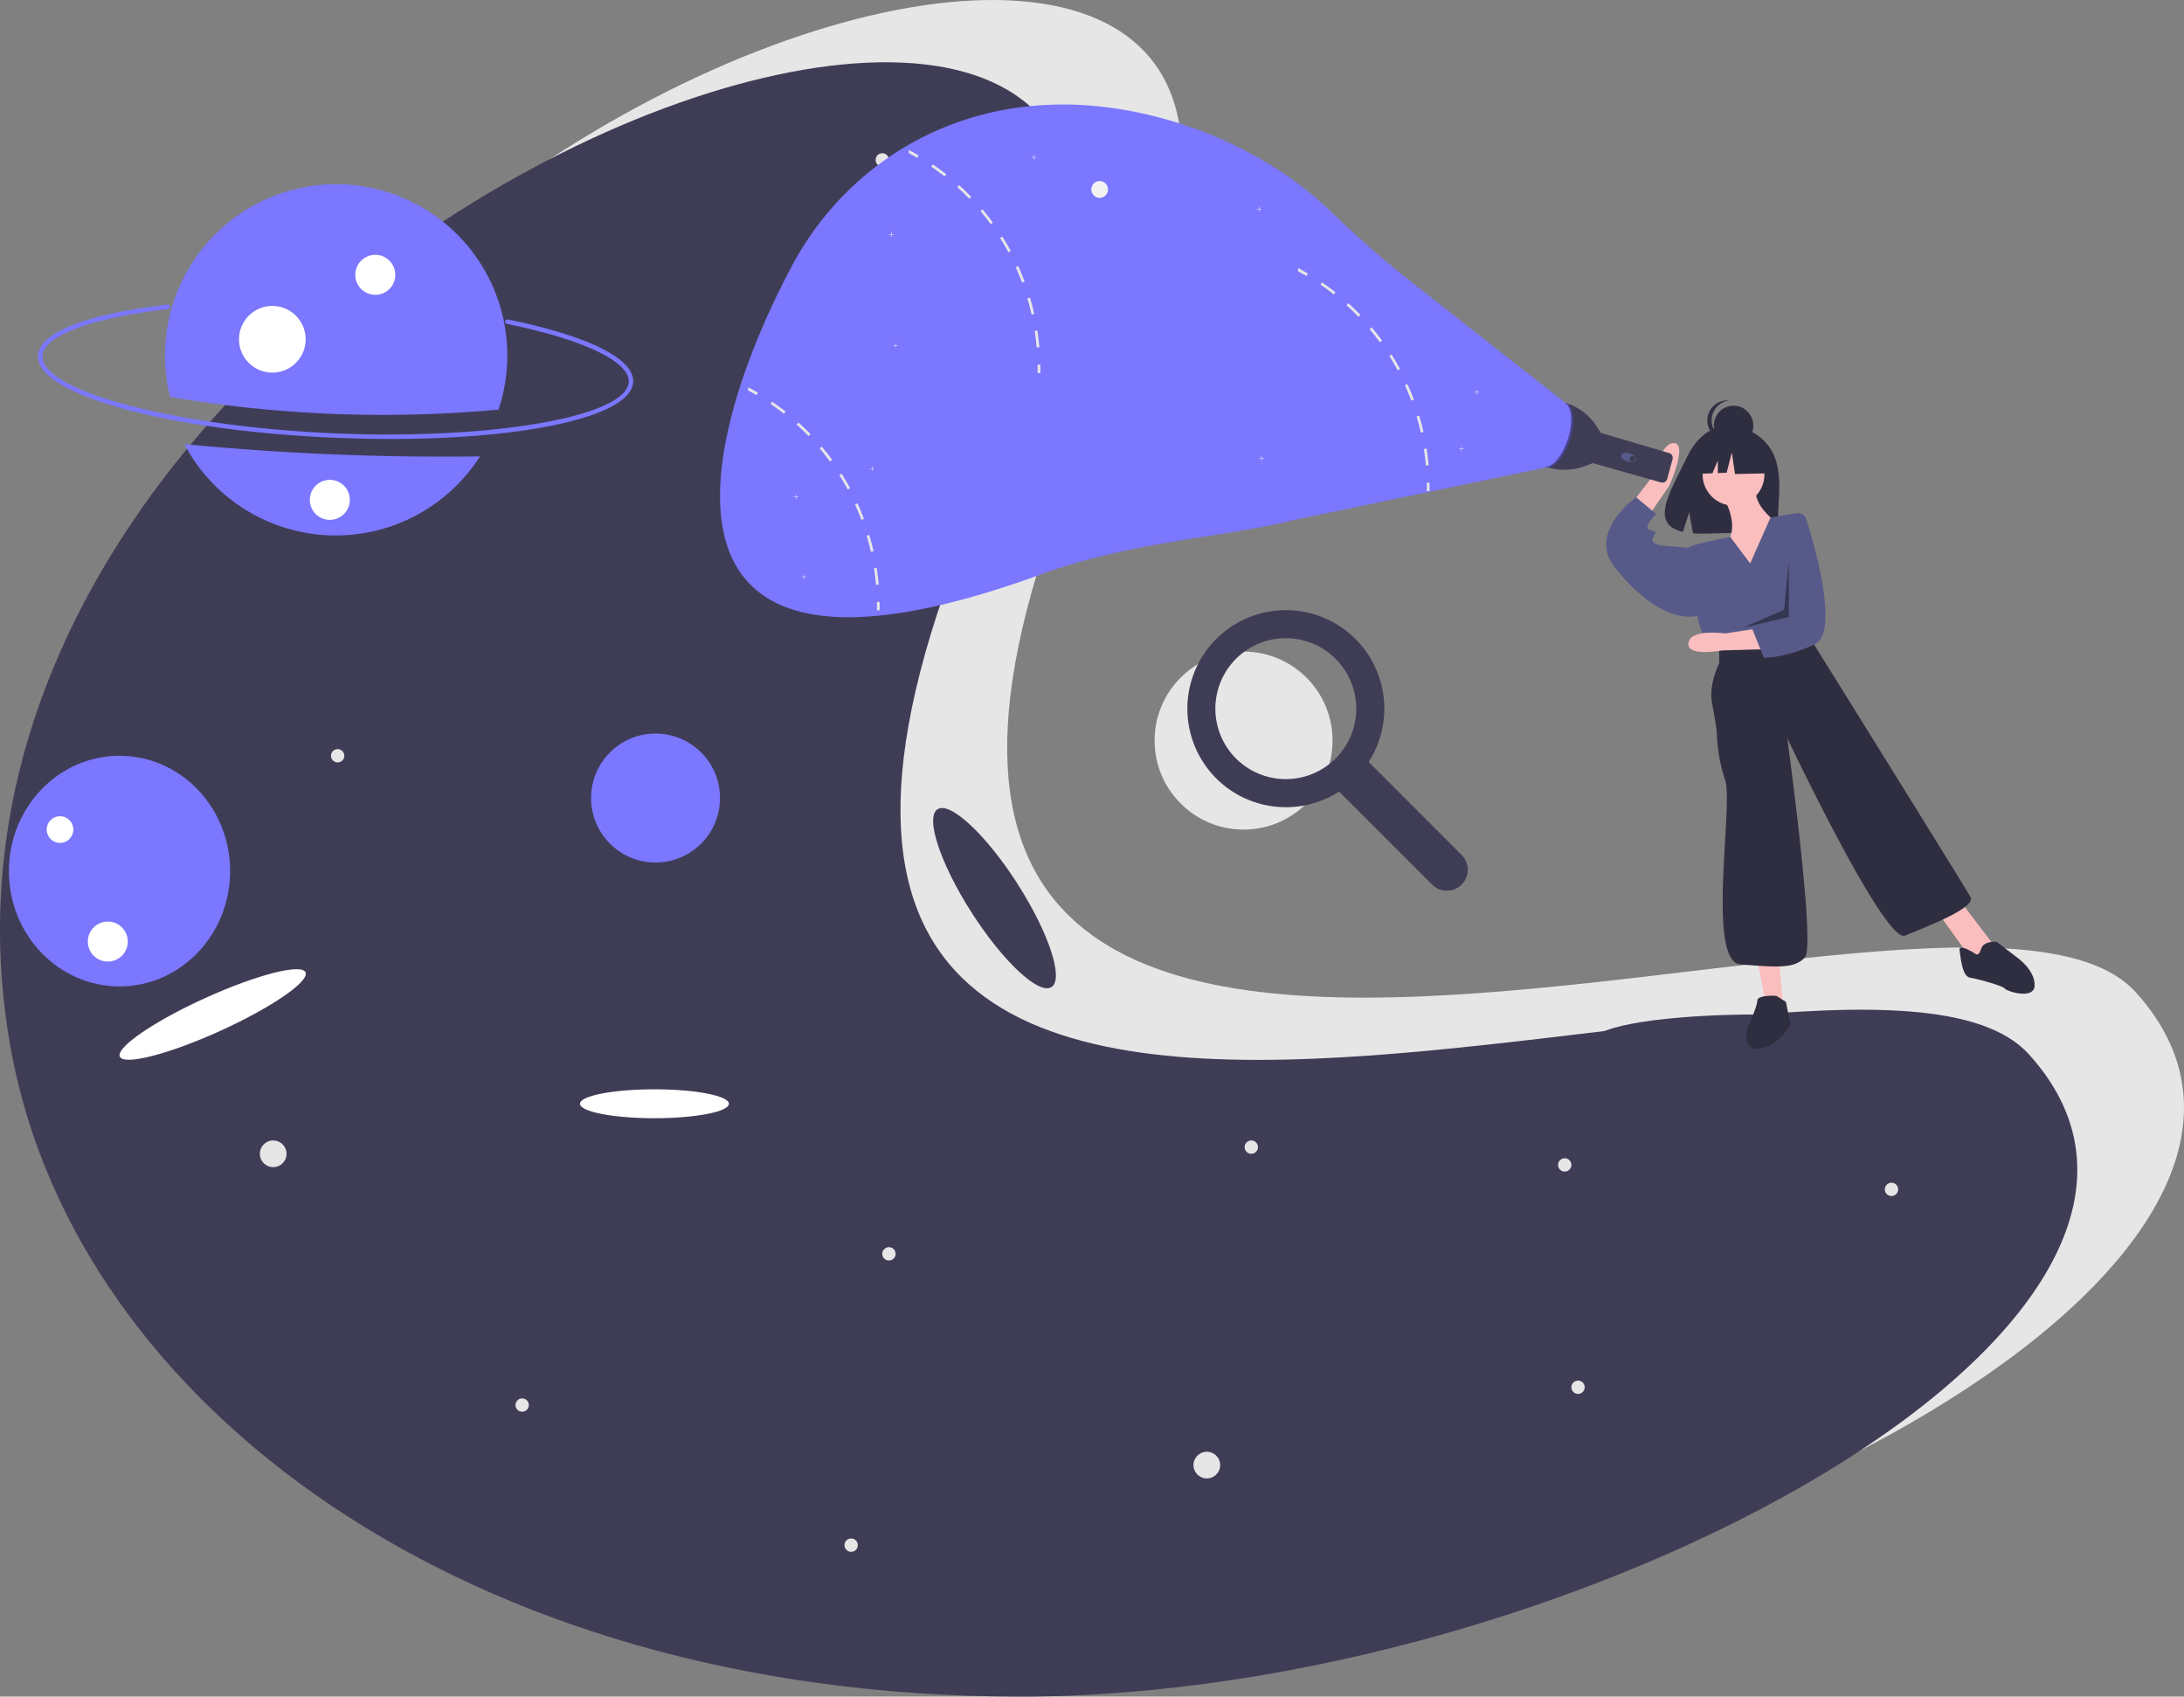<svg id="ee5053fc-ea24-484a-861d-c80bd2ae1a91" xmlns="http://www.w3.org/2000/svg" viewBox="0 0 982.49 763.01"><rect x="0" y="0" width="982.49" height="763.01" fill="#808080" stroke="none"/><defs><style>.cls-1{fill:#e6e6e6;}.cls-2{fill:#3f3d56;}.cls-3{fill:#7b77ff;}.cls-4{fill:#fff;}.cls-5{fill:#2f2e41;}.cls-6{fill:#fbbebe;}.cls-7{fill:#575a89;}.cls-8{opacity:0.4;isolation:isolate;}.cls-9{fill:#f2f2f2;}</style></defs><circle class="cls-1" cx="559.43" cy="333.06" r="40.03"/><path class="cls-2" d="M657.54,384.5l-41.83-41.83a44.31,44.31,0,0,0-13.31-61.23l-1.12-.7A44.31,44.31,0,1,0,602.4,356l41.83,41.83a9.41,9.41,0,0,0,13.31-13.31Zm-56.7-43.39a31.69,31.69,0,1,1,9.28-22.41A31.69,31.69,0,0,1,600.84,341.11Z" transform="translate(0 0)"/><path class="cls-1" d="M960.77,446.21c107,118.3-203.13,288.8-453.72,288.8S83.11,602.91,53.33,446.21C-18.86,66.26,668.41-175.23,507.05,157.4,271.86,642.25,876.52,353,960.77,446.21Z" transform="translate(0 0)"/><path class="cls-2" d="M912.77,474.21c107,118.3-203.13,288.8-453.72,288.8S35.11,630.91,5.33,474.21C-66.86,94.26,620.41-147.23,459.05,185.4,223.86,670.25,828.52,381,912.77,474.21Z" transform="translate(0 0)"/><path class="cls-3" d="M149.59,196.83C74.53,193.52,16.32,177.33,17.09,160c.46-10.41,21.7-18.78,58.28-23a1,1,0,1,1,.24,2h0c-34.46,3.94-56.12,12-56.51,21.07-.7,15.7,59.11,31.63,130.59,34.78s132.46-7.46,133.15-23.17c.4-9.09-20.6-19.06-54.8-26a1,1,0,0,1,.4-2h0c36.3,7.39,56.86,17.63,56.4,28.08C284.06,189.12,224.66,200.13,149.59,196.83Z" transform="translate(0 0)"/><path class="cls-3" d="M82.92,199.73a77,77,0,0,0,133,5.53A1213.46,1213.46,0,0,1,82.92,199.73Z" transform="translate(0 0)"/><path class="cls-3" d="M224.26,184.22a77,77,0,1,0-147.75-5.71A571.77,571.77,0,0,0,224.26,184.22Z" transform="translate(0 0)"/><circle class="cls-4" cx="168.83" cy="123.6" r="9"/><circle class="cls-4" cx="122.51" cy="152.59" r="15"/><circle class="cls-1" cx="122.9" cy="518.9" r="6"/><circle class="cls-1" cx="542.9" cy="658.9" r="6"/><circle class="cls-1" cx="151.9" cy="339.9" r="3"/><circle class="cls-1" cx="399.9" cy="563.9" r="3"/><circle class="cls-1" cx="850.9" cy="534.9" r="3"/><circle class="cls-1" cx="709.9" cy="623.9" r="3"/><circle class="cls-1" cx="562.9" cy="515.9" r="3"/><circle class="cls-1" cx="372.9" cy="219.9" r="3"/><circle class="cls-1" cx="396.9" cy="71.9" r="3"/><circle class="cls-1" cx="382.9" cy="694.9" r="3"/><circle class="cls-1" cx="234.9" cy="631.9" r="3"/><circle class="cls-1" cx="703.9" cy="523.9" r="3"/><circle class="cls-4" cx="148.37" cy="224.8" r="9"/><circle class="cls-3" cx="294.9" cy="358.9" r="29"/><ellipse class="cls-4" cx="294.4" cy="496.4" rx="33.5" ry="6.5"/><ellipse class="cls-2" cx="447.4" cy="403.9" rx="12.18" ry="47.5" transform="translate(-147.23 305.33) rotate(-32.66)"/><ellipse class="cls-2" cx="790.81" cy="467.62" rx="73.36" ry="11.38"/><path class="cls-5" d="M796.86,202.51c-6.22-10.63-18.51-11.12-18.51-11.12s-12-1.55-19.67,14.63c-7.17,15.08-17,29.64-1.59,33.17l2.79-8.79,1.73,9.44a60.76,60.76,0,0,0,6.61.12c16.56-.54,32.33.16,31.82-5.85C799.36,226.12,802.84,212.73,796.86,202.51Z" transform="translate(0 0)"/><path class="cls-6" d="M774.47,222.51s8,11.38,3.22,20.59,11.24,19,11.24,19l11.78-26s-13.92-9.21-10.17-17.88Z" transform="translate(0 0)"/><ellipse class="cls-6" cx="779.83" cy="213.3" rx="13.92" ry="14.08"/><path class="cls-6" d="M731.65,229.59l11.63-15.19s4.1-15.92,10-15.11S751,218.38,751,218.38l-11.56,16.81Z" transform="translate(0 0)"/><polygon class="cls-6" points="790.54 431.6 794.29 451.64 802.32 453.81 800.18 429.98 790.54 431.6"/><polygon class="cls-6" points="871.39 409.94 885.85 429.98 891.74 432.69 896.56 424.56 882.1 405.6 871.39 409.94"/><path class="cls-7" d="M787.33,253.39l-8.94-11.9s-17.3,3.23-18.91,4.86,4.29,31.41,4.29,31.41,1.07,8.13,5.89,12.46l4.81,3.25,39.63-8.12,1.49-17.84a47.13,47.13,0,0,0-12.2-35.79h0l-6.9,1Z" transform="translate(0 0)"/><path class="cls-7" d="M761.62,247.43,759,246.35l-12.32-1.09s-4.28-1.08-3.21-3.25,2.14-2.7,0-3.25-2.68-1.08-2.14-2.7,3.74-4.88,3.74-4.88l-9.1-7.58s-.49.35-1.29,1c-4.52,3.7-18.82,17.06-8.35,30.41,12.32,15.71,26.78,24.92,38.56,21.67Z" transform="translate(0 0)"/><path class="cls-5" d="M773.4,290.77v7.58s-4.82,9.21-3.21,17.87,2.14,13,2.14,13a74.86,74.86,0,0,0,3.75,21.67c3.75,10.84-8.57,81.8,7,82.88s24.1,2.17,28.92-3.25-8-98.59-8-98.59,43.91,92.63,53,88.84,32.12-12.46,29.45-17.33-70.15-113.22-70.15-113.22l-2.14-4.87Z" transform="translate(0 0)"/><path class="cls-5" d="M799.11,447.85s-8.57-.54-8.57,2.17-4.29,11.92-4.29,11.92-3.21,10.83,5.36,9.75,13.92-10.84,13.92-10.84l-2.14-10.29Z" transform="translate(0 0)"/><path class="cls-5" d="M888.53,428.89s-7.5-4.87-7-1.62,1.07,11.92,4.82,12.46,15,3.79,15.52,4.87S915.3,450,915.3,443s-8-12.46-8-12.46l-9.1-7s-5.89-.54-7,3.25S888.53,428.89,888.53,428.89Z" transform="translate(0 0)"/><ellipse class="cls-5" cx="779.85" cy="191.44" rx="8.89" ry="8.99"/><path class="cls-5" d="M770,189.08a9,9,0,0,1,8-9c-.31,0-.62,0-.94,0a9,9,0,0,0,0,18h0c.32,0,.63,0,.94,0A9,9,0,0,1,770,189.08Z" transform="translate(0 0)"/><polygon class="cls-5" points="794.11 201.48 781.96 195.05 765.18 197.68 761.71 213.19 770.36 212.85 772.77 207.15 772.77 212.76 776.75 212.6 779.07 203.53 780.51 213.19 794.69 212.89 794.11 201.48"/><path class="cls-6" d="M793.38,292l-18.73.51s-16,3.15-15.09-3.38,16.49-4.24,16.49-4.24l17.07-2.64Z" transform="translate(0 0)"/><path class="cls-7" d="M808.2,230.8a4,4,0,0,1,4.41,2.78c3.67,11.69,15,50.82,3.74,56.19-13.22,6.32-22.87,6-22.87,6L788.32,283l4.7-4.47,5-32.65,2.4-13.84Z" transform="translate(0 0)"/><polygon class="cls-8" points="804.73 252.58 802.59 274.24 783.85 282.37 804.73 277.49 804.73 252.58"/><path class="cls-2" d="M703.66,181.05h0a25,25,0,0,1,14.64,10.76l1.76,2.74.08.12,30.73,9.09a2.27,2.27,0,0,1,1.53,2.77L750,215.38a2.24,2.24,0,0,1-2.75,1.59h0l-30.73-8.69h0l-3.09,1.18a27.29,27.29,0,0,1-17.73.61h0Z" transform="translate(0 0)"/><ellipse class="cls-7" cx="732.64" cy="205.71" rx="1.9" ry="3.52" transform="translate(325.8 848.8) rotate(-73.36)"/><ellipse class="cls-2" cx="734.45" cy="206.33" rx="1.29" ry="1.3"/><ellipse class="cls-3" cx="699.76" cy="195.68" rx="15.2" ry="6.81" transform="translate(300.85 803) rotate(-72.33)"/><path class="cls-8" d="M705.27,197.52c2.47-7.7,1.8-14.88-1.45-16.44a3.75,3.75,0,0,1,.58.13c3.57,1.17,4.39,8.6,1.83,16.6s-7.54,13.52-11.11,12.35a2.54,2.54,0,0,1-.38-.16C698.25,210.46,702.84,205.1,705.27,197.52Z" transform="translate(0 0)"/><path class="cls-3" d="M704.06,181.07l-69.73-54.72a462.91,462.91,0,0,1-35.46-31.08C579,76.1,552,60.77,520.59,52.61c-76.34-19.82-136.81,15.33-164.32,66.94-42,78.87-74.24,206.86,112.12,138.73,40.76-14.9,82-16.48,113.3-24.33L695,210.33Z" transform="translate(0 0)"/><ellipse class="cls-9" cx="494.7" cy="85.2" rx="3.75" ry="3.79"/><polygon class="cls-9" points="567.51 93.96 566.53 93.96 566.53 92.97 566.34 92.97 566.34 93.96 565.37 93.96 565.37 94.15 566.34 94.15 566.34 95.14 566.53 95.14 566.53 94.15 567.51 94.15 567.51 93.96"/><polygon class="cls-9" points="665.5 176.3 664.52 176.3 664.52 175.31 664.33 175.31 664.33 176.3 663.36 176.3 663.36 176.49 664.33 176.49 664.33 177.48 664.52 177.48 664.52 176.49 665.5 176.49 665.5 176.3"/><polygon class="cls-9" points="658.54 201.76 657.56 201.76 657.56 200.77 657.37 200.77 657.37 201.76 656.4 201.76 656.4 201.95 657.37 201.95 657.37 202.94 657.56 202.94 657.56 201.95 658.54 201.95 658.54 201.76"/><polygon class="cls-9" points="359.22 223.42 358.24 223.42 358.24 222.44 358.05 222.44 358.05 223.42 357.08 223.42 357.08 223.62 358.05 223.62 358.05 224.6 358.24 224.6 358.24 223.62 359.22 223.62 359.22 223.42"/><polygon class="cls-9" points="402.05 105.34 401.08 105.34 401.08 104.35 400.89 104.35 400.89 105.34 399.91 105.34 399.91 105.53 400.89 105.53 400.89 106.52 401.08 106.52 401.08 105.53 402.05 105.53 402.05 105.34"/><polygon class="cls-9" points="568.58 206.09 567.61 206.09 567.61 205.1 567.41 205.1 567.41 206.09 566.44 206.09 566.44 206.28 567.41 206.28 567.41 207.27 567.61 207.27 567.61 206.28 568.58 206.28 568.58 206.09"/><polygon class="cls-9" points="466.31 70.67 465.33 70.67 465.33 69.68 465.14 69.68 465.14 70.67 464.17 70.67 464.17 70.86 465.14 70.86 465.14 71.85 465.33 71.85 465.33 70.86 466.31 70.86 466.31 70.67"/><path class="cls-1" d="M466.68,148.66l-1.21.19c.38,2.46.68,5,.9,7.46l1.22-.11C467.37,153.68,467.07,151.15,466.68,148.66Z" transform="translate(0 0)"/><path class="cls-1" d="M463.36,133.85l-1.18.36c.71,2.39,1.35,4.83,1.89,7.26l1.21-.28C464.72,138.74,464.08,136.27,463.36,133.85Z" transform="translate(0 0)"/><path class="cls-1" d="M458.05,119.65l-1.12.52c1,2.27,2,4.6,2.87,6.92l1.15-.43C460.07,124.3,459.1,121.94,458.05,119.65Z" transform="translate(0 0)"/><path class="cls-1" d="M450.88,106.33l-1,.67c1.32,2.1,2.59,4.28,3.77,6.46l1.08-.6C453.5,110.65,452.22,108.46,450.88,106.33Z" transform="translate(0 0)"/><path class="cls-1" d="M442,94.13l-.94.81c1.6,1.89,3.15,3.87,4.62,5.88l1-.74C445.14,98.05,443.57,96.05,442,94.13Z" transform="translate(0 0)"/><path class="cls-1" d="M431.47,83.26l-.82.93c1.85,1.66,3.65,3.41,5.37,5.19l.88-.87C435.16,86.71,433.34,84.94,431.47,83.26Z" transform="translate(0 0)"/><path class="cls-1" d="M419.63,73.93l-.69,1c2,1.4,4.07,2.88,6,4.41l.76-1C423.74,76.84,421.69,75.34,419.63,73.93Z" transform="translate(0 0)"/><path class="cls-1" d="M408.85,67.46v1.4c1.28.68,2.55,1.39,3.79,2.12l.62-1.08Q411.09,68.63,408.85,67.46Z" transform="translate(0 0)"/><path class="cls-1" d="M466.77,164l1.23,0c0,1.26,0,2.52,0,3.76l-1.23,0C466.79,166.49,466.79,165.24,466.77,164Z" transform="translate(0 0)"/><path class="cls-1" d="M394.4,255.37l-1.22.19c.38,2.46.68,5,.9,7.46l1.23-.11C395.09,260.39,394.78,257.86,394.4,255.37Z" transform="translate(0 0)"/><path class="cls-1" d="M391.07,240.56l-1.18.36c.72,2.39,1.35,4.83,1.89,7.26l1.21-.27C392.44,245.45,391.79,243,391.07,240.56Z" transform="translate(0 0)"/><path class="cls-1" d="M385.77,226.36l-1.12.52c1,2.27,2,4.6,2.86,6.93l1.15-.44C387.78,231,386.81,228.65,385.77,226.36Z" transform="translate(0 0)"/><path class="cls-1" d="M378.59,213l-1,.67c1.32,2.1,2.59,4.28,3.77,6.46l1.08-.59C381.21,217.37,379.93,215.17,378.59,213Z" transform="translate(0 0)"/><path class="cls-1" d="M369.67,200.84l-.94.81c1.6,1.89,3.15,3.88,4.62,5.88l1-.74C372.86,204.76,371.29,202.76,369.67,200.84Z" transform="translate(0 0)"/><path class="cls-1" d="M359.19,190l-.82.93c1.84,1.66,3.64,3.41,5.36,5.19l.89-.87C362.88,193.42,361.05,191.65,359.19,190Z" transform="translate(0 0)"/><path class="cls-1" d="M347.34,180.65l-.69,1c2.05,1.4,4.07,2.88,6,4.41l.76-1C351.45,183.55,349.41,182.05,347.34,180.65Z" transform="translate(0 0)"/><path class="cls-1" d="M336.56,174.17v1.41c1.28.67,2.55,1.38,3.79,2.11l.62-1.08Q338.79,175.33,336.56,174.17Z" transform="translate(0 0)"/><path class="cls-1" d="M394.48,270.7l1.23,0c0,1.26,0,2.52,0,3.76l-1.23,0C394.5,273.2,394.5,272,394.48,270.7Z" transform="translate(0 0)"/><path class="cls-1" d="M641.78,201.74l-1.22.19c.38,2.46.68,5,.9,7.46l1.23-.11C642.47,206.77,642.16,204.23,641.78,201.74Z" transform="translate(0 0)"/><path class="cls-1" d="M638.45,186.93l-1.17.37c.71,2.38,1.34,4.82,1.89,7.26l1.2-.28C639.82,191.82,639.17,189.35,638.45,186.93Z" transform="translate(0 0)"/><path class="cls-1" d="M633.15,172.73l-1.12.52c1,2.27,2,4.6,2.86,6.93l1.15-.44C635.16,177.38,634.19,175,633.15,172.73Z" transform="translate(0 0)"/><path class="cls-1" d="M626,159.42l-1,.66c1.33,2.1,2.59,4.28,3.77,6.47l1.08-.6C628.6,163.74,627.31,161.54,626,159.42Z" transform="translate(0 0)"/><path class="cls-1" d="M617.05,147.21l-.94.81c1.6,1.9,3.15,3.88,4.62,5.88l1-.74C620.24,151.13,618.67,149.13,617.05,147.21Z" transform="translate(0 0)"/><path class="cls-1" d="M606.57,136.35l-.82.92c1.84,1.67,3.64,3.42,5.36,5.2l.89-.87C610.26,139.79,608.43,138,606.57,136.35Z" transform="translate(0 0)"/><path class="cls-1" d="M594.72,127l-.69,1c2.05,1.39,4.07,2.87,6,4.41l.77-1C598.83,129.93,596.79,128.43,594.72,127Z" transform="translate(0 0)"/><path class="cls-1" d="M583.94,120.54V122c1.28.68,2.55,1.39,3.79,2.11l.62-1.08C586.9,122.14,585.44,121.32,583.94,120.54Z" transform="translate(0 0)"/><path class="cls-1" d="M641.86,217.08l1.23,0c0,1.26,0,2.53,0,3.76l-1.23,0C641.89,219.57,641.88,218.32,641.86,217.08Z" transform="translate(0 0)"/><polygon class="cls-9" points="403.85 155.28 402.94 155.28 402.94 154.36 402.76 154.36 402.76 155.28 401.85 155.28 401.85 155.46 402.76 155.46 402.76 156.38 402.94 156.38 402.94 155.46 403.85 155.46 403.85 155.28"/><polygon class="cls-9" points="393.38 210.72 392.48 210.72 392.48 209.81 392.3 209.81 392.3 210.72 391.39 210.72 391.39 210.9 392.3 210.9 392.3 211.82 392.48 211.82 392.48 210.9 393.38 210.9 393.38 210.72"/><polygon class="cls-9" points="362.68 259.32 361.77 259.32 361.77 258.4 361.6 258.4 361.6 259.32 360.69 259.32 360.69 259.5 361.6 259.5 361.6 260.42 361.77 260.42 361.77 259.5 362.68 259.5 362.68 259.32"/><ellipse class="cls-3" cx="53.76" cy="391.76" rx="49.76" ry="51.86"/><circle class="cls-4" cx="48.5" cy="423.45" r="9"/><circle class="cls-4" cx="27" cy="373.09" r="6"/><ellipse class="cls-4" cx="95.66" cy="456.25" rx="45.87" ry="8.12" transform="translate(-180.05 80.36) rotate(-24.42)"/></svg>